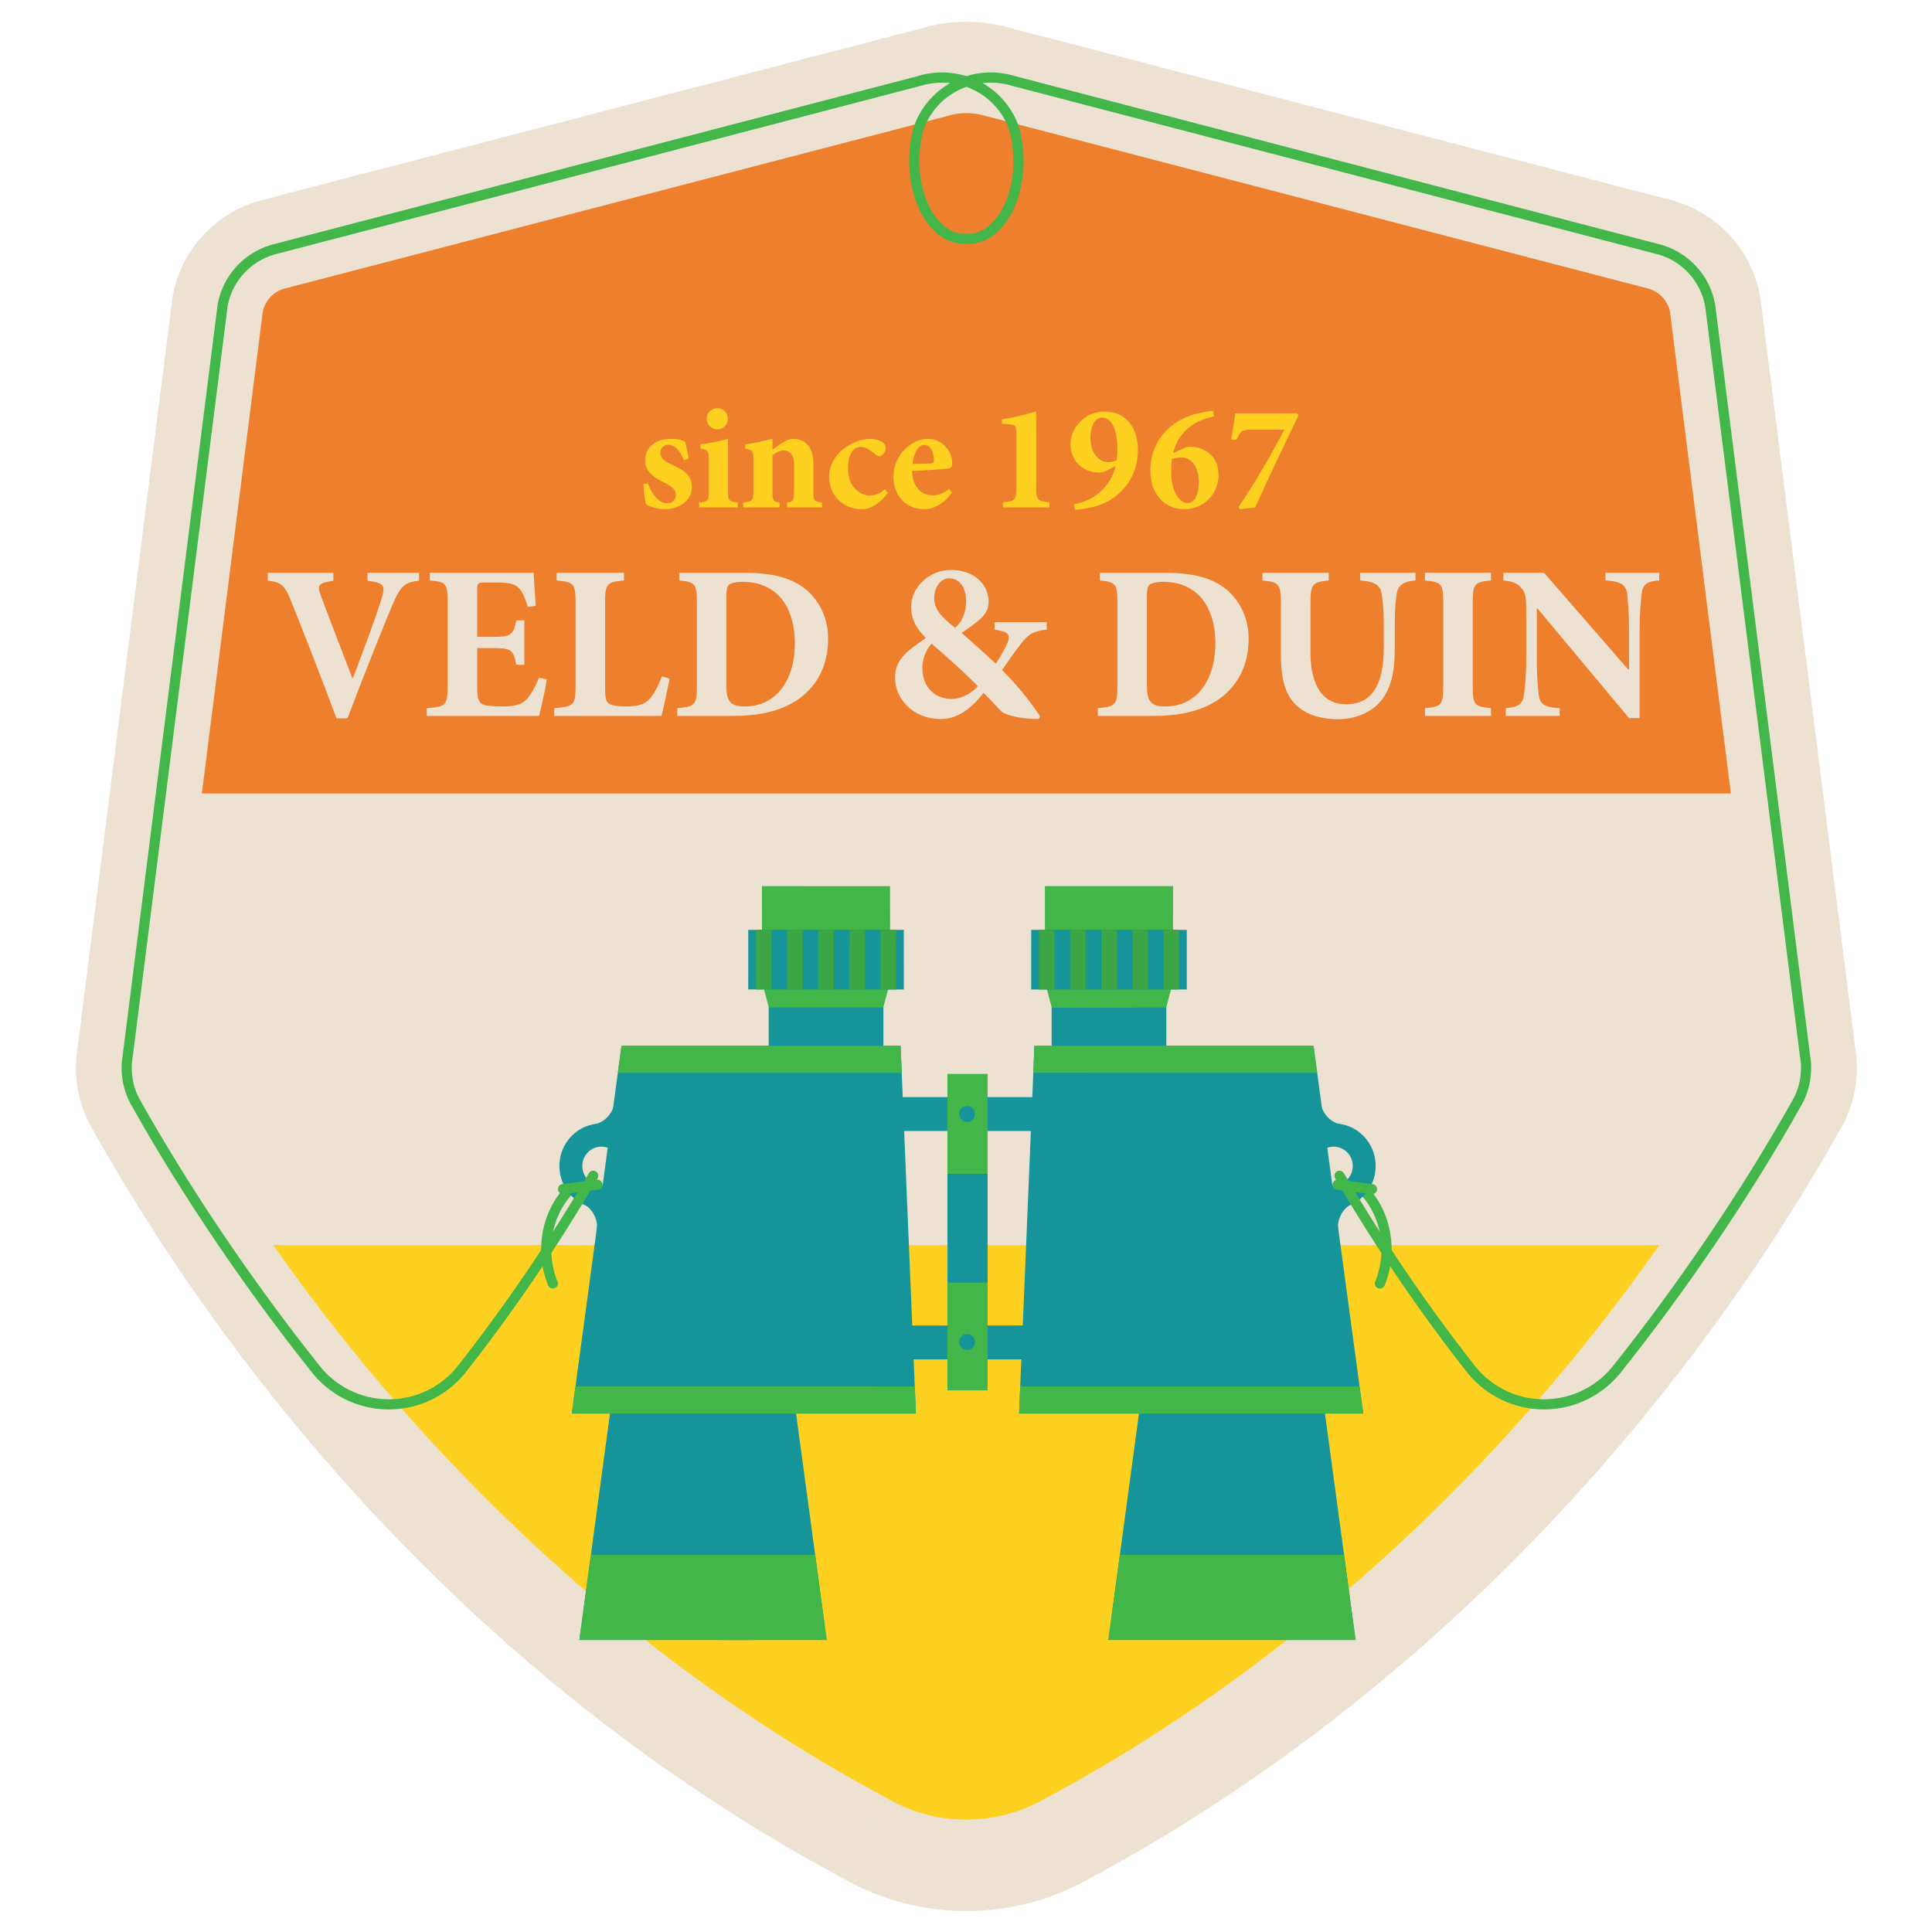 <?xml version="1.0" encoding="UTF-8" standalone="no"?>
<!-- Created with Inkscape (http://www.inkscape.org/) -->

<svg
   xmlns:dc="http://purl.org/dc/elements/1.1/"
   xmlns:cc="http://creativecommons.org/ns#"
   xmlns:rdf="http://www.w3.org/1999/02/22-rdf-syntax-ns#"
   xmlns:svg="http://www.w3.org/2000/svg"
   xmlns="http://www.w3.org/2000/svg"
   xmlns:sodipodi="http://sodipodi.sourceforge.net/DTD/sodipodi-0.dtd"
   xmlns:inkscape="http://www.inkscape.org/namespaces/inkscape"
   width="200"
   height="200"
   viewBox="0 0 200 200"
   id="svg6657"
   version="1.1"
   inkscape:version="0.91 r13725"
   sodipodi:docname="vd-badge-kijker.svg">
  <defs
     id="defs6659" />
  <sodipodi:namedview
     id="base"
     pagecolor="#ffffff"
     bordercolor="#666666"
     borderopacity="1.0"
     inkscape:pageopacity="0.0"
     inkscape:pageshadow="2"
     inkscape:zoom="2.8652174"
     inkscape:cx="115"
     inkscape:cy="115"
     inkscape:document-units="px"
     inkscape:current-layer="layer1"
     showgrid="false"
     fit-margin-top="10"
     fit-margin-left="10"
     fit-margin-right="10"
     fit-margin-bottom="10"
     units="px"
     inkscape:window-width="910"
     inkscape:window-height="847"
     inkscape:window-x="50"
     inkscape:window-y="143"
     inkscape:window-maximized="0" />
  <g
     inkscape:label="Layer 1"
     inkscape:groupmode="layer"
     id="layer1"
     transform="translate(-265.82,-450.313)">
    <g
       transform="matrix(1.25,0,0,1.25,69.686,237.607)"
       id="g1000">
      <path
         style="fill:#fed020"
         inkscape:connector-curvature="0"
         d="m 168.114,258.957 -0.008,0.051 c 15.412,27.342 38.023,49.724 63.33,63.213 l 0.221,0.123 c 1.56,0.895 3.332,1.403 5.282,1.405 l 0.002,0 c 1.896,-0.003 3.624,-0.484 5.161,-1.338 l 0.126,-0.068 c 25.309,-13.489 48.142,-36.009 63.543,-63.337 l -0.007,-0.049 -0.448,-3.538 -136.755,0 -0.447,3.538 z"
         id="path1002" />
      <path
         style="fill:#ed7f2d"
         inkscape:connector-curvature="0"
         d="m 237.482,176.239 c -0.167,-0.042 -0.344,-0.068 -0.541,-0.068 -0.241,0.001 -0.448,0.034 -0.645,0.096 l -0.356,0.102 -59.339,15.448 -8.041,63.602 136.756,0 -8.042,-63.603 -59.792,-15.577 z"
         id="path1004" />
      <path
         style="fill:#ede2d2"
         inkscape:connector-curvature="0"
         d="M 226.714,325.717 C 201.522,312.25 179.473,290.27 164.426,263.444 l 0,0 -0.015,-0.024 -0.019,-0.035 c -0.766,-1.421 -1.199,-3.061 -1.199,-4.775 l 0,0 c 0,-0.563 0.047,-1.12 0.138,-1.665 l 0,0 7.856,-62.14 0.02,-0.108 c 0.694,-3.799 3.467,-6.829 7.122,-7.892 l 0,0 0.021,-0.006 54.851,-14.28 c 1.188,-0.359 2.447,-0.552 3.741,-0.552 l 0,0 c 1.104,10e-4 2.187,0.141 3.23,0.409 l 0,0 55.328,14.415 0.051,0.014 c 3.654,1.063 6.427,4.093 7.122,7.892 l 0,0 0.018,0.097 7.858,62.151 c 0.09,0.545 0.137,1.102 0.137,1.665 l 0,0 c 0,1.715 -0.434,3.354 -1.199,4.775 l 0,0 -0.013,0.023 -0.021,0.036 c -15.052,26.831 -37.289,48.914 -62.477,62.381 l 0,0 0,0.001 c -2.968,1.655 -6.404,2.604 -10.035,2.603 l 0,0 -0.001,0.002 c -3.709,-10e-4 -7.215,-0.989 -10.226,-2.714 l 0,0 z m 1.839,-3.309 1.783,-3.34 0.048,0.026 0.059,0.033 c 1.915,1.102 4.117,1.729 6.496,1.73 l 0,0 c 0,0 0.001,0 0.001,-0.001 l 0,0 c 2.314,0 4.463,-0.597 6.347,-1.645 l 0,0 0.026,-0.017 0.035,-0.018 c 23.804,-12.696 45.124,-33.798 59.486,-59.411 l 0,0 c 0.178,-0.347 0.279,-0.728 0.279,-1.159 l 0,0 c 0,-0.154 -0.013,-0.303 -0.038,-0.444 l 0,0 -0.018,-0.102 -7.851,-62.096 c -0.184,-0.88 -0.865,-1.615 -1.715,-1.878 l 0,0 -55.22,-14.385 c -0.422,-0.109 -0.865,-0.168 -1.331,-0.168 l 0,0 c -0.561,0 -1.09,0.085 -1.588,0.24 l 0,0 -0.069,0.021 -54.89,14.291 c -0.853,0.259 -1.539,0.997 -1.723,1.879 l 0,0 -7.854,62.109 -0.015,0.088 c -0.025,0.142 -0.038,0.29 -0.038,0.444 l 0,0 c 0,0.432 0.101,0.812 0.279,1.159 l 0,0 c 14.366,25.621 35.488,46.605 59.292,59.301 l 0,0 -1.781,3.343 0,0 z"
         id="path1006" />
      <polygon
         style="fill:#ede2d2"
         points="306.65,258.813 300.482,273.275 173.741,273.275 168.114,260.013 170.774,235.875 304.518,235.875 "
         id="polygon1008" />
      <g
         id="g1010">
        <g
           id="g1012">
          <path
             style="fill:#ede2d2"
             inkscape:connector-curvature="0"
             d="m 191.611,218.258 c -1.167,0.127 -1.513,0.364 -2.243,2.096 -0.602,1.404 -2.261,5.544 -3.683,9.301 l -0.912,0 c -1.24,-3.338 -2.954,-7.732 -3.72,-9.609 -0.547,-1.423 -0.857,-1.678 -1.969,-1.787 l 0,-0.656 5.434,0 0,0.656 c -1.332,0.2 -1.332,0.4 -1.058,1.185 0.529,1.459 1.969,5.161 2.625,6.874 l 0.055,0 c 1.003,-2.662 1.787,-4.759 2.298,-6.346 0.401,-1.275 0.401,-1.531 -1.094,-1.713 l 0,-0.656 4.267,0 0,0.655 z"
             id="path1014" />
          <path
             style="fill:#ede2d2"
             inkscape:connector-curvature="0"
             d="m 202.186,226.426 c -0.109,0.82 -0.492,2.48 -0.638,3.027 l -9.299,0 0,-0.639 c 1.55,-0.127 1.732,-0.236 1.732,-1.787 l 0,-7.002 c 0,-1.586 -0.183,-1.677 -1.477,-1.786 l 0,-0.638 8.588,0 c 0.018,0.328 0.109,1.604 0.182,2.734 l -0.656,0.092 c -0.183,-0.639 -0.419,-1.24 -0.748,-1.568 -0.31,-0.328 -0.803,-0.456 -1.824,-0.456 l -0.875,0 c -0.675,0 -0.748,0.036 -0.748,0.638 l 0,3.866 1.222,0 c 1.532,0 1.769,-0.091 2.024,-1.368 l 0.656,0 0,3.684 -0.656,0 c -0.255,-1.312 -0.474,-1.386 -2.024,-1.386 l -1.222,0 0,3.155 c 0,0.856 0.073,1.312 0.438,1.494 0.328,0.146 0.948,0.183 1.641,0.183 0.93,0 1.586,-0.128 2.024,-0.583 0.347,-0.401 0.675,-0.984 1.021,-1.787 l 0.639,0.127 z"
             id="path1016" />
          <path
             style="fill:#ede2d2"
             inkscape:connector-curvature="0"
             d="m 212.359,226.371 c -0.146,0.766 -0.529,2.59 -0.674,3.082 l -8.88,0 0,-0.639 c 1.586,-0.127 1.769,-0.255 1.769,-1.787 l 0,-6.982 c 0,-1.568 -0.183,-1.678 -1.568,-1.806 l 0,-0.638 5.58,0 0,0.638 c -1.404,0.128 -1.568,0.237 -1.568,1.806 l 0,7.111 c 0,0.856 0.073,1.185 0.456,1.349 0.31,0.128 0.802,0.164 1.368,0.164 0.766,0 1.422,-0.128 1.86,-0.62 0.347,-0.383 0.675,-0.967 1.021,-1.878 l 0.636,0.2 z"
             id="path1018" />
          <path
             style="fill:#ede2d2"
             inkscape:connector-curvature="0"
             d="m 218.65,217.602 c 2.279,0 4.048,0.455 5.233,1.586 0.894,0.857 1.604,2.151 1.604,3.865 0,2.225 -0.893,3.811 -2.279,4.887 -1.349,1.021 -3.246,1.514 -5.525,1.514 l -4.686,0 0,-0.639 c 1.44,-0.127 1.623,-0.255 1.623,-1.805 l 0,-6.965 c 0,-1.568 -0.164,-1.678 -1.459,-1.806 l 0,-0.638 5.489,0 z m -1.587,9.298 c 0,1.312 0.273,1.769 1.55,1.769 2.443,0 4.121,-2.006 4.121,-5.251 0,-1.732 -0.529,-3.119 -1.35,-3.939 -0.766,-0.747 -1.732,-1.13 -2.972,-1.13 -0.656,0 -1.04,0.146 -1.149,0.255 -0.164,0.164 -0.2,0.475 -0.2,1.003 l 0,7.293 z"
             id="path1020" />
          <path
             style="fill:#ede2d2"
             inkscape:connector-curvature="0"
             d="m 243.593,222.305 c -1.131,0.129 -1.514,0.365 -2.17,1.223 -0.511,0.638 -0.967,1.33 -1.532,2.133 1.167,1.131 2.297,2.535 3.154,3.83 l -0.109,0.219 c -1.805,0 -2.899,-0.42 -3.136,-0.657 -0.237,-0.237 -0.766,-0.856 -1.44,-1.513 -1.13,1.477 -2.297,2.17 -3.519,2.17 -2.48,0 -3.811,-1.824 -3.811,-3.393 0,-1.531 0.93,-2.188 2.553,-3.318 -0.729,-0.711 -1.222,-1.514 -1.222,-2.589 0,-1.623 1.513,-3.046 3.318,-3.046 1.824,0 3.1,1.131 3.1,2.645 0,0.639 -0.292,1.094 -0.784,1.495 -0.365,0.328 -0.875,0.692 -1.458,1.075 0.529,0.457 1.568,1.368 2.844,2.554 0.31,-0.474 0.602,-0.985 0.894,-1.568 0.365,-0.82 0.237,-1.075 -1.003,-1.259 l 0,-0.619 4.322,0 0,0.618 z m -7.86,5.744 c 0.803,0 1.678,-0.492 2.152,-1.057 -1.349,-1.368 -2.279,-2.17 -3.829,-3.52 -0.492,0.528 -0.766,1.295 -0.766,2.006 0,1.75 1.204,2.57 2.425,2.57 l 0.018,0 z m -0.236,-9.992 c -0.693,0 -1.222,0.766 -1.222,1.623 0,0.894 0.492,1.514 1.732,2.479 0.474,-0.401 0.912,-1.13 0.912,-2.243 0,-0.947 -0.474,-1.859 -1.404,-1.859 l -0.018,0 z"
             id="path1022" />
          <path
             style="fill:#ede2d2"
             inkscape:connector-curvature="0"
             d="m 253.475,217.602 c 2.279,0 4.048,0.455 5.233,1.586 0.894,0.857 1.604,2.151 1.604,3.865 0,2.225 -0.893,3.811 -2.279,4.887 -1.35,1.021 -3.246,1.514 -5.525,1.514 l -4.686,0 0,-0.639 c 1.44,-0.127 1.623,-0.255 1.623,-1.805 l 0,-6.965 c 0,-1.568 -0.165,-1.678 -1.459,-1.806 l 0,-0.638 5.489,0 z m -1.587,9.298 c 0,1.312 0.273,1.769 1.55,1.769 2.443,0 4.121,-2.006 4.121,-5.251 0,-1.732 -0.529,-3.119 -1.35,-3.939 -0.766,-0.747 -1.732,-1.13 -2.972,-1.13 -0.656,0 -1.039,0.146 -1.149,0.255 -0.164,0.164 -0.2,0.475 -0.2,1.003 l 0,7.293 z"
             id="path1024" />
          <path
             style="fill:#ede2d2"
             inkscape:connector-curvature="0"
             d="m 274.132,218.239 c -1.003,0.055 -1.459,0.438 -1.55,1.075 -0.091,0.566 -0.164,1.24 -0.164,2.535 l 0,1.987 c 0,1.933 -0.292,3.464 -1.313,4.559 -0.839,0.876 -2.079,1.331 -3.374,1.331 -1.203,0 -2.352,-0.256 -3.228,-0.948 -1.039,-0.802 -1.513,-2.151 -1.513,-4.285 l 0,-4.284 c 0,-1.715 -0.183,-1.842 -1.532,-1.97 l 0,-0.638 5.488,0 0,0.638 c -1.331,0.128 -1.513,0.255 -1.513,1.97 l 0,3.956 c 0,2.735 0.984,4.321 2.954,4.321 2.17,0 3.118,-1.641 3.118,-4.686 l 0,-1.951 c 0,-1.295 -0.091,-1.988 -0.182,-2.535 -0.091,-0.638 -0.529,-1.002 -1.769,-1.075 l 0,-0.638 4.577,0 0,0.638 z"
             id="path1026" />
          <path
             style="fill:#ede2d2"
             inkscape:connector-curvature="0"
             d="m 274.916,229.453 0,-0.639 c 1.349,-0.127 1.514,-0.255 1.514,-1.787 l 0,-6.982 c 0,-1.551 -0.165,-1.678 -1.514,-1.806 l 0,-0.638 5.47,0 0,0.638 c -1.349,0.128 -1.513,0.255 -1.513,1.806 l 0,6.982 c 0,1.532 0.164,1.66 1.513,1.787 l 0,0.639 -5.47,0 z"
             id="path1028" />
          <path
             style="fill:#ede2d2"
             inkscape:connector-curvature="0"
             d="m 294.316,218.239 c -0.985,0.055 -1.368,0.292 -1.459,1.13 -0.055,0.566 -0.164,1.423 -0.164,3.027 l 0,7.238 -0.875,0 -7.585,-9.08 -0.055,0 0,4.104 c 0,1.604 0.091,2.406 0.146,2.953 0.091,0.803 0.401,1.148 1.751,1.203 l 0,0.639 -4.468,0 0,-0.639 c 1.021,-0.072 1.44,-0.364 1.514,-1.148 0.073,-0.602 0.182,-1.404 0.182,-3.008 l 0,-3.812 c 0,-1.186 -0.036,-1.532 -0.383,-1.951 -0.328,-0.438 -0.748,-0.583 -1.513,-0.656 l 0,-0.638 3.373,0 6.965,8.004 0.073,0 0,-3.209 c 0,-1.604 -0.109,-2.461 -0.146,-2.99 -0.091,-0.784 -0.474,-1.094 -1.805,-1.167 l 0,-0.638 4.449,0 0,0.638 z"
             id="path1030" />
        </g>
      </g>
      <g
         id="g1032">
        <path
           style="fill:#fed020"
           inkscape:connector-curvature="0"
           d="m 213.556,208.272 c -0.337,-0.762 -0.737,-1.274 -1.325,-1.274 -0.325,0 -0.637,0.275 -0.637,0.675 0,0.387 0.287,0.675 0.925,0.962 1.012,0.438 1.687,0.875 1.687,1.85 0,1.237 -1.188,1.85 -2.237,1.85 -0.662,0 -1.324,-0.237 -1.574,-0.425 -0.075,-0.2 -0.188,-1.075 -0.2,-1.675 l 0.375,-0.037 c 0.275,0.787 0.85,1.649 1.612,1.649 0.412,0 0.687,-0.3 0.687,-0.675 0,-0.362 -0.175,-0.675 -0.95,-1.037 -0.575,-0.288 -1.587,-0.775 -1.587,-1.85 0,-0.975 0.787,-1.775 2.099,-1.775 0.575,-0.012 0.913,0.1 1.2,0.225 0.125,0.288 0.275,1.175 0.3,1.425 l -0.375,0.112 z"
           id="path1034" />
        <path
           style="fill:#fed020"
           inkscape:connector-curvature="0"
           d="m 214.807,212.184 0,-0.399 c 0.725,-0.087 0.8,-0.138 0.8,-1.025 l 0,-2.474 c 0,-0.825 -0.087,-0.862 -0.687,-0.962 l 0,-0.362 c 0.75,-0.087 1.574,-0.25 2.274,-0.45 l 0,4.249 c 0,0.862 0.062,0.925 0.812,1.025 l 0,0.399 -3.199,0 z m 0.612,-7.336 c 0,-0.5 0.413,-0.875 0.887,-0.875 0.5,0 0.888,0.375 0.888,0.875 0,0.475 -0.388,0.875 -0.9,0.875 -0.462,0 -0.875,-0.4 -0.875,-0.875 z"
           id="path1036" />
        <path
           style="fill:#fed020"
           inkscape:connector-curvature="0"
           d="m 222.082,212.184 0,-0.399 c 0.525,-0.087 0.587,-0.125 0.587,-1.012 l 0,-2.125 c 0,-0.9 -0.413,-1.175 -0.862,-1.175 -0.312,0 -0.6,0.138 -0.925,0.388 l 0,3.024 c 0,0.775 0.075,0.812 0.587,0.9 l 0,0.399 -3.012,0 0,-0.399 c 0.775,-0.112 0.837,-0.125 0.837,-0.962 l 0,-2.587 c 0,-0.75 -0.062,-0.8 -0.675,-0.912 l 0,-0.362 c 0.712,-0.087 1.525,-0.263 2.262,-0.475 l 0,0.925 c 0.25,-0.175 0.5,-0.375 0.774,-0.55 0.375,-0.237 0.613,-0.35 0.975,-0.35 1.012,0 1.637,0.75 1.637,2 l 0,2.362 c 0,0.787 0.075,0.812 0.725,0.912 l 0,0.399 -2.91,0 z"
           id="path1038" />
        <path
           style="fill:#fed020"
           inkscape:connector-curvature="0"
           d="m 230.432,210.984 c -0.575,0.812 -1.387,1.35 -2.149,1.35 -1.712,0 -2.712,-1.3 -2.712,-2.662 0,-0.913 0.462,-1.8 1.262,-2.387 0.812,-0.6 1.637,-0.775 2.112,-0.775 l 0.012,0 c 0.45,0 0.862,0.138 1.075,0.312 0.175,0.125 0.225,0.275 0.225,0.45 0,0.362 -0.325,0.687 -0.538,0.687 -0.087,0 -0.162,-0.037 -0.275,-0.137 -0.525,-0.45 -0.912,-0.65 -1.262,-0.65 -0.5,0 -1.05,0.475 -1.05,1.812 0,1.662 1.188,2.212 1.725,2.212 0.525,0 0.888,-0.125 1.337,-0.512 l 0.238,0.3 z"
           id="path1040" />
        <path
           style="fill:#fed020"
           inkscape:connector-curvature="0"
           d="m 235.732,210.947 c -0.763,1.137 -1.737,1.387 -2.25,1.387 -1.662,0 -2.587,-1.237 -2.587,-2.674 0,-0.95 0.4,-1.75 0.925,-2.262 0.55,-0.55 1.237,-0.888 1.912,-0.888 l 0.012,0 c 1.15,0 2.037,0.987 2.024,2.012 0,0.25 -0.075,0.413 -0.362,0.45 -0.225,0.025 -1.75,0.15 -2.974,0.2 0.062,1.337 0.8,2.012 1.687,2.012 0.487,0 0.95,-0.163 1.387,-0.538 l 0.226,0.301 z m -2.262,-3.937 c -0.462,0 -0.9,0.575 -0.975,1.575 0.512,-0.013 0.975,-0.025 1.487,-0.038 0.188,-0.012 0.25,-0.038 0.263,-0.25 0,-0.637 -0.275,-1.287 -0.762,-1.287 l -0.013,0 z"
           id="path1042" />
        <path
           style="fill:#fed020"
           inkscape:connector-curvature="0"
           d="m 239.972,212.184 0,-0.424 c 0.987,-0.063 1.1,-0.25 1.1,-1.138 l 0,-4.537 c 0,-0.65 -0.05,-0.737 -0.562,-0.775 l -0.637,-0.05 0,-0.362 c 0.825,-0.125 1.75,-0.35 2.849,-0.65 l 0,6.374 c 0,0.862 0.087,1.075 1.087,1.138 l 0,0.424 -3.837,0 z"
           id="path1044" />
        <path
           style="fill:#fed020"
           inkscape:connector-curvature="0"
           d="m 248.421,204.249 c 1.812,0 2.725,1.45 2.725,3.162 0,2.262 -1.325,3.849 -3.087,4.549 -0.5,0.2 -1.575,0.4 -2.137,0.412 l -0.075,-0.449 c 1.85,-0.325 3.137,-1.662 3.449,-3.162 l -0.6,0.312 c -0.3,0.163 -0.512,0.225 -0.725,0.225 -1.487,0 -2.412,-1.05 -2.412,-2.362 0,-1.112 0.95,-2.687 2.85,-2.687 l 0.012,0 z m -0.262,0.5 c -0.663,0 -0.95,0.887 -0.95,1.687 0,1.062 0.575,2 1.487,2 0.312,0 0.513,-0.087 0.688,-0.163 0.05,-0.35 0.062,-0.65 0.062,-0.925 0,-1.225 -0.312,-2.599 -1.275,-2.599 l -0.012,0 z"
           id="path1046" />
        <path
           style="fill:#fed020"
           inkscape:connector-curvature="0"
           d="m 254.685,207.398 c 0.312,-0.138 0.538,-0.238 0.737,-0.238 1.437,0 2.399,0.925 2.399,2.337 0,1.575 -1.2,2.837 -2.849,2.837 -1.562,0 -2.799,-1.2 -2.799,-3.187 0,-2.662 1.875,-4.086 3.324,-4.574 0.55,-0.188 1.387,-0.337 1.862,-0.4 l 0.087,0.475 c -0.362,0.075 -0.9,0.237 -1.337,0.45 -0.612,0.312 -1.675,1.025 -2.05,2.6 l 0.626,-0.3 z m 0.063,0.649 c -0.288,0 -0.525,0.05 -0.775,0.138 -0.05,0.212 -0.075,0.7 -0.075,1 0,1.662 0.675,2.638 1.337,2.638 0.762,-0.014 0.95,-0.976 0.95,-1.775 0,-1.174 -0.587,-2 -1.424,-2 l -0.013,0 z"
           id="path1048" />
        <path
           style="fill:#fed020"
           inkscape:connector-curvature="0"
           d="m 264.447,204.548 c -1.187,2.512 -2.449,5.074 -3.586,7.635 l -1.288,0.15 -0.1,-0.162 c 1.475,-2.188 2.724,-4.387 3.799,-6.424 l -2.662,0 c -0.85,0 -0.95,0.087 -1.3,0.825 l -0.438,0 c 0.175,-0.975 0.25,-1.637 0.337,-2.174 l 5.124,0 0.114,0.15 z"
           id="path1050" />
      </g>
      <path
         style="fill:#42b649"
         inkscape:connector-curvature="0"
         d="m 202.303,276.618 c -0.375,-0.908 -0.582,-1.917 -0.582,-2.979 l 0,0 c 0.002,-2.189 0.88,-4.154 2.281,-5.464 l 0,0 c 0.169,-0.159 0.435,-0.149 0.594,0.021 l 0,0 c 0.158,0.169 0.15,0.434 -0.021,0.593 l 0,0 c -1.222,1.141 -2.014,2.885 -2.012,4.85 l 0,0 c 0,0.952 0.185,1.854 0.516,2.658 l 0,0 0.002,0 c 0.087,0.217 -0.016,0.462 -0.229,0.549 l 0,0 c -0.052,0.021 -0.106,0.032 -0.16,0.032 l 0,0 c -0.167,0.001 -0.322,-0.097 -0.389,-0.26 l 0,0 z"
         id="path1052" />
      <path
         style="fill:#42b649"
         inkscape:connector-curvature="0"
         d="m 271.025,276.847 c -0.213,-0.087 -0.317,-0.332 -0.228,-0.549 l 0,0 c 0.331,-0.805 0.516,-1.706 0.518,-2.658 l 0,0 c 0,-1.965 -0.792,-3.709 -2.013,-4.848 l 0,0 c -0.171,-0.161 -0.18,-0.426 -0.021,-0.595 l 0,0 c 0.159,-0.171 0.424,-0.181 0.595,-0.021 l 0,0 c 1.4,1.31 2.279,3.274 2.279,5.464 l 0,0 c 0,1.062 -0.207,2.07 -0.579,2.979 l 0,0 0,0.002 c -0.068,0.161 -0.225,0.259 -0.391,0.259 l 0,0 c -0.053,-10e-4 -0.107,-0.011 -0.16,-0.033 l 0,0 z"
         id="path1054" />
      <g
         id="g1056">
        <polygon
           style="fill:#15959a"
           points="217.403,275.527 221.254,275.525 225.368,305.981 217.713,305.984 212.543,305.981 204.889,305.981 209.004,275.526 212.862,275.526 "
           id="polygon1058" />
        <polygon
           style="fill:#42b649"
           points="212.543,305.981 217.713,305.984 225.368,305.981 224.419,298.929 205.846,298.929 204.889,305.981 "
           id="polygon1060" />
        <polygon
           style="fill:#15959a"
           points="256.666,275.526 252.813,275.531 248.696,305.979 256.347,305.981 261.517,305.98 269.171,305.981 265.053,275.527 261.203,275.526 "
           id="polygon1062" />
        <polygon
           style="fill:#42b649"
           points="261.517,305.98 256.347,305.981 248.696,305.979 249.649,298.929 268.216,298.93 269.171,305.981 "
           id="polygon1064" />
        <rect
           style="fill:#15959a"
           x="223.97"
           y="261.022"
           width="26.042"
           height="2.807"
           id="rect1066" />
        <polygon
           style="fill:#15959a"
           points="250.013,282.741 223.97,282.738 223.971,279.938 250.016,279.934 "
           id="polygon1068" />
        <rect
           style="fill:#15959a"
           x="220.567"
           y="253.564"
           width="9.498"
           height="8.099"
           id="rect1070" />
        <polygon
           style="fill:#15959a"
           points="253.499,261.664 244,261.662 243.998,253.571 253.498,253.566 "
           id="polygon1072" />
        <polygon
           style="fill:#15959a"
           points="208.376,256.776 204.261,287.229 232.759,287.23 231.491,256.774 "
           id="polygon1074" />
        <polyline
           style="fill:#42b649"
           points="230.063,253.564 230.624,251.484 230.615,243.552 220.01,243.548 220.014,251.482     220.57,253.567   "
           id="polyline1076" />
        <polyline
           style="fill:#15959a"
           points="229.321,252.107 231.76,252.11 231.756,247.171 229.584,247.175 221.048,247.174     218.874,247.172 218.873,252.105 221.312,252.108   "
           id="polyline1078" />
        <polygon
           style="fill:#15959a"
           points="265.688,256.774 269.806,287.228 241.304,287.231 242.573,256.776 "
           id="polygon1080" />
        <polyline
           style="fill:#42b649"
           points="243.998,253.571 243.445,251.482 243.441,243.548 254.052,243.546 254.049,251.486     253.498,253.566   "
           id="polyline1082" />
        <polyline
           style="fill:#15959a"
           points="244.74,252.108 242.307,252.11 242.308,247.175 244.483,247.172 253.016,247.17 255.193,247.175     255.193,252.11 252.754,252.111   "
           id="polyline1084" />
        <rect
           style="fill:#42b649"
           x="235.369"
           y="259.1"
           width="3.327"
           height="26.208"
           id="rect1086" />
        <path
           style="fill:#15959a"
           inkscape:connector-curvature="0"
           d="m 203.232,266.728 c 0.001,-1.948 1.558,-3.523 3.48,-3.526 l 0,0 c 1.93,-10e-4 3.486,1.575 3.484,3.525 l 0,0 c 0.005,1.95 -1.555,3.525 -3.482,3.529 l 0,0 c -1.919,-0.004 -3.48,-1.578 -3.482,-3.528 l 0,0 z m 1.898,0 c 0.005,0.885 0.711,1.601 1.585,1.604 l 0,0 c 0.874,-0.005 1.58,-0.719 1.586,-1.604 l 0,0 c -0.004,-0.886 -0.711,-1.601 -1.588,-1.603 l 0,0 c -0.874,-10e-4 -1.579,0.718 -1.583,1.603 l 0,0 z"
           id="path1088" />
        <path
           style="fill:#15959a"
           inkscape:connector-curvature="0"
           d="m 207.812,261.341 c -0.085,1.014 -0.857,1.832 -1.844,1.979 l -0.006,0.265 2.091,0.884 0.759,2.364 -1.15,1.92 -1.978,0.482 -0.562,0.578 c 0.728,0.361 1.235,1.109 1.234,1.988 0,0.078 -0.005,0.155 -0.013,0.236 l 3.453,0.163 1.391,-8.973 -3.375,-1.886 z"
           id="path1090" />
        <path
           style="fill:#15959a"
           inkscape:connector-curvature="0"
           d="m 270.834,266.729 c -10e-4,1.946 -1.556,3.522 -3.485,3.527 l 0,0 c -1.922,-0.002 -3.479,-1.578 -3.479,-3.528 l 0,0 c -0.003,-1.946 1.558,-3.524 3.48,-3.527 l 0,0 c 1.926,-0.002 3.487,1.575 3.484,3.528 l 0,0 z m -1.897,-0.002 c 0,-0.888 -0.71,-1.601 -1.585,-1.601 l 0,0 c -0.869,-10e-4 -1.58,0.717 -1.583,1.602 l 0,0 c 0,0.886 0.709,1.6 1.579,1.601 l 0,0 c 0.881,-0.003 1.586,-0.718 1.589,-1.602 l 0,0 z"
           id="path1092" />
        <path
           style="fill:#15959a"
           inkscape:connector-curvature="0"
           d="m 266.254,261.344 c 0.087,1.013 0.86,1.829 1.843,1.98 l 0.008,0.259 -2.099,0.883 -0.746,2.365 1.144,1.923 1.977,0.484 0.562,0.577 c -0.733,0.353 -1.234,1.108 -1.235,1.985 0.002,0.079 0.003,0.161 0.014,0.235 l -3.454,0.166 -1.39,-8.977 3.376,-1.88 z"
           id="path1094" />
        <polygon
           style="fill:#42b649"
           points="231.491,256.774 208.376,256.776 208.075,259.02 231.587,259.019 "
           id="polygon1096" />
        <polygon
           style="fill:#42b649"
           points="204.261,287.229 232.759,287.23 232.664,284.983 204.566,284.982 "
           id="polygon1098" />
        <polygon
           style="fill:#42b649"
           points="242.573,256.776 265.688,256.774 265.992,259.02 242.484,259.015 "
           id="polygon1100" />
        <polygon
           style="fill:#42b649"
           points="269.806,287.228 241.304,287.231 241.401,284.983 269.501,284.988 "
           id="polygon1102" />
        <g
           id="g1104">
          <path
             style="fill:#15959a"
             inkscape:connector-curvature="0"
             d="m 237.643,262.424 c 0,0.367 -0.292,0.661 -0.649,0.663 -0.364,0 -0.653,-0.296 -0.654,-0.663 0,-0.365 0.291,-0.656 0.654,-0.659 0.358,0.002 0.652,0.294 0.649,0.659 z"
             id="path1106" />
          <path
             style="fill:#15959a"
             inkscape:connector-curvature="0"
             d="m 237.647,281.301 c -0.001,0.361 -0.295,0.661 -0.655,0.659 -0.359,-0.003 -0.653,-0.296 -0.651,-0.659 -0.001,-0.366 0.288,-0.663 0.652,-0.663 0.361,-0.002 0.653,0.295 0.654,0.663 z"
             id="path1108" />
        </g>
        <rect
           style="fill:#15959a"
           x="235.372"
           y="267.376"
           width="3.323"
           height="9.011"
           id="rect1110" />
        <g
           id="g1112">
          <g
             id="g1114">
            <rect
               style="fill:#3ba643"
               x="219.515"
               y="247.176"
               width="1.293"
               height="4.934"
               id="rect1116" />
            <rect
               style="fill:#3ba643"
               x="222.093"
               y="247.176"
               width="1.292"
               height="4.934"
               id="rect1118" />
            <rect
               style="fill:#3ba643"
               x="224.669"
               y="247.173"
               width="1.29"
               height="4.938"
               id="rect1120" />
            <polygon
               style="fill:#3ba643"
               points="228.541,252.106 227.247,252.111 227.251,247.174 228.541,247.175 "
               id="polygon1122" />
            <polygon
               style="fill:#3ba643"
               points="231.118,252.11 229.822,252.111 229.826,247.174 231.112,247.174 "
               id="polygon1124" />
          </g>
          <g
             id="g1126">
            <polygon
               style="fill:#3ba643"
               points="244.236,252.106 242.949,252.11 242.948,247.175 244.236,247.172 "
               id="polygon1128" />
            <rect
               style="fill:#3ba643"
               x="245.526"
               y="247.173"
               width="1.29"
               height="4.935"
               id="rect1130" />
            <rect
               style="fill:#3ba643"
               x="248.106"
               y="247.17"
               width="1.287"
               height="4.938"
               id="rect1132" />
            <rect
               style="fill:#3ba643"
               x="250.684"
               y="247.17"
               width="1.286"
               height="4.938"
               id="rect1134" />
            <rect
               style="fill:#3ba643"
               x="253.258"
               y="247.171"
               width="1.289"
               height="4.937"
               id="rect1136" />
          </g>
        </g>
      </g>
      <path
         style="fill:#42b649"
         inkscape:connector-curvature="0"
         d="m 278.521,283.965 c -3.989,-5.057 -7.684,-10.478 -11.043,-16.216 l 0,0 c -0.118,-0.2 -0.05,-0.458 0.15,-0.576 l 0,0 c 0.2,-0.117 0.458,-0.05 0.575,0.151 l 0,0 c 3.341,5.704 7.014,11.094 10.971,16.11 l 0,0 c 1.341,1.599 3.349,2.613 5.6,2.613 l 0,0 c 2.397,0 4.522,-1.153 5.864,-2.945 l 0,0 c 5.328,-6.714 10.516,-14.321 14.792,-21.946 l 0,0 0.002,-0.003 c 0.392,-0.729 0.627,-1.618 0.627,-2.545 l 0,0 c 0,-0.306 -0.026,-0.608 -0.077,-0.909 l 0,0 -0.017,-0.101 -7.843,-62.064 -0.006,-0.028 c -0.375,-2.037 -1.857,-3.664 -3.816,-4.25 l 0,0 -53.537,-13.972 -0.009,-0.004 c -0.567,-0.178 -1.17,-0.274 -1.799,-0.274 l 0,0 c -0.23,0 -0.458,0.013 -0.681,0.039 l 0,0 c 1.462,0.831 2.579,2.191 3.079,3.827 l 0,0 c 0.187,0.762 0.326,1.728 0.326,2.603 l 0,0 c -0.01,3.683 -1.857,6.831 -4.521,6.887 l 0,0 -0.438,0 c -2.663,-0.057 -4.511,-3.205 -4.521,-6.887 l 0,0 c 0,-0.875 0.14,-1.841 0.333,-2.625 l 0,0 c 0.495,-1.622 1.608,-2.976 3.07,-3.805 l 0,0 c -0.223,-0.025 -0.45,-0.038 -0.68,-0.038 l 0,0 c -0.629,0 -1.234,0.096 -1.799,0.274 l 0,0 -0.021,0.007 -53.511,13.965 c -1.962,0.586 -3.439,2.197 -3.828,4.239 l 0,0 -7.855,62.122 -0.014,0.087 c -0.05,0.299 -0.076,0.602 -0.076,0.907 l 0,0 c 0,0.92 0.232,1.803 0.625,2.542 l 0,0 0.018,0.027 c 4.262,7.604 9.45,15.211 14.785,21.934 l 0,0 c 1.334,1.783 3.459,2.937 5.857,2.937 l 0,0 c 2.249,0 4.258,-1.015 5.591,-2.603 l 0,0 c 3.964,-5.027 7.637,-10.417 10.979,-16.121 l 0,0 c 0.118,-0.201 0.375,-0.269 0.576,-0.151 l 0,0 c 0.2,0.118 0.268,0.376 0.15,0.576 l 0,0 c -3.362,5.738 -7.055,11.159 -11.052,16.227 l 0,0 c -1.493,1.779 -3.738,2.913 -6.244,2.913 l 0,0 c -2.671,0 -5.045,-1.287 -6.522,-3.265 l 0,0 c -5.355,-6.747 -10.566,-14.388 -14.84,-22.013 l 0,0 -0.025,-0.039 -0.004,-0.007 c -0.461,-0.859 -0.733,-1.883 -0.735,-2.957 l 0,0 c 0,-0.354 0.031,-0.703 0.089,-1.044 l 0,0 0.011,-0.07 7.858,-62.144 c 0.433,-2.348 2.145,-4.227 4.431,-4.907 l 0,0 53.51,-13.966 c 0.646,-0.203 1.333,-0.311 2.047,-0.311 l 0,0 c 0.703,0 1.379,0.106 2.016,0.302 l 0,0 c 0.637,-0.196 1.314,-0.302 2.016,-0.302 l 0,0 c 0.712,0 1.402,0.108 2.047,0.311 l 0,0 53.525,13.969 c 2.271,0.677 3.986,2.558 4.414,4.89 l 0,0 0.009,0.049 7.849,62.094 0.014,0.081 c 0.058,0.345 0.087,0.694 0.087,1.048 l 0,0 c 0,1.074 -0.271,2.098 -0.728,2.944 l 0,0 -0.012,0.022 -0.013,0.02 0.004,-0.005 c -4.288,7.646 -9.498,15.287 -14.847,22.026 l 0,0 c -1.485,1.985 -3.859,3.272 -6.53,3.272 l 0,0 c -2.506,0.002 -4.751,-1.132 -6.253,-2.922 l 0,0 z M 233.343,181.073 c -0.173,0.692 -0.304,1.619 -0.303,2.402 l 0,0 c -0.001,1.713 0.443,3.258 1.136,4.347 l 0,0 c 0.696,1.094 1.602,1.7 2.543,1.699 l 0,0 0.438,0 c 0.942,0.001 1.848,-0.605 2.544,-1.699 l 0,0 c 0.691,-1.089 1.138,-2.634 1.136,-4.347 l 0,0 c 0.002,-0.783 -0.13,-1.709 -0.295,-2.38 l 0,0 c -0.529,-1.73 -1.875,-3.122 -3.603,-3.74 l 0,0 c -1.728,0.617 -3.072,2.005 -3.596,3.718 l 0,0 z m -58.408,14.27 0,0.008 c 0,0.002 0,0.003 0,0.003 l 0,0 0,-0.011 0,0 z"
         id="path1138" />
      <path
         style="fill:#42b649"
         inkscape:connector-curvature="0"
         d="m 203.122,268.698 c -0.031,-0.229 0.133,-0.439 0.362,-0.471 l 0,0 2.839,-0.367 c 0.231,-0.031 0.442,0.133 0.473,0.362 l 0,0 c 0.029,0.23 -0.133,0.44 -0.364,0.472 l 0,0 -2.839,0.367 c -0.019,0.003 -0.038,0.005 -0.057,0.005 l 0,0 c -0.208,0 -0.387,-0.156 -0.414,-0.368 l 0,0 z"
         id="path1140" />
      <path
         style="fill:#42b649"
         inkscape:connector-curvature="0"
         d="m 270.475,269.062 -2.839,-0.367 c -0.231,-0.031 -0.393,-0.241 -0.364,-0.472 l 0,0 c 0.029,-0.229 0.241,-0.394 0.471,-0.362 l 0,0 2.839,0.367 c 0.231,0.031 0.394,0.241 0.364,0.471 l 0,0 c -0.027,0.212 -0.208,0.368 -0.415,0.368 l 0,0 c -0.018,-0.001 -0.037,-0.003 -0.056,-0.005 l 0,0 z"
         id="path1142" />
    </g>
  </g>
</svg>
